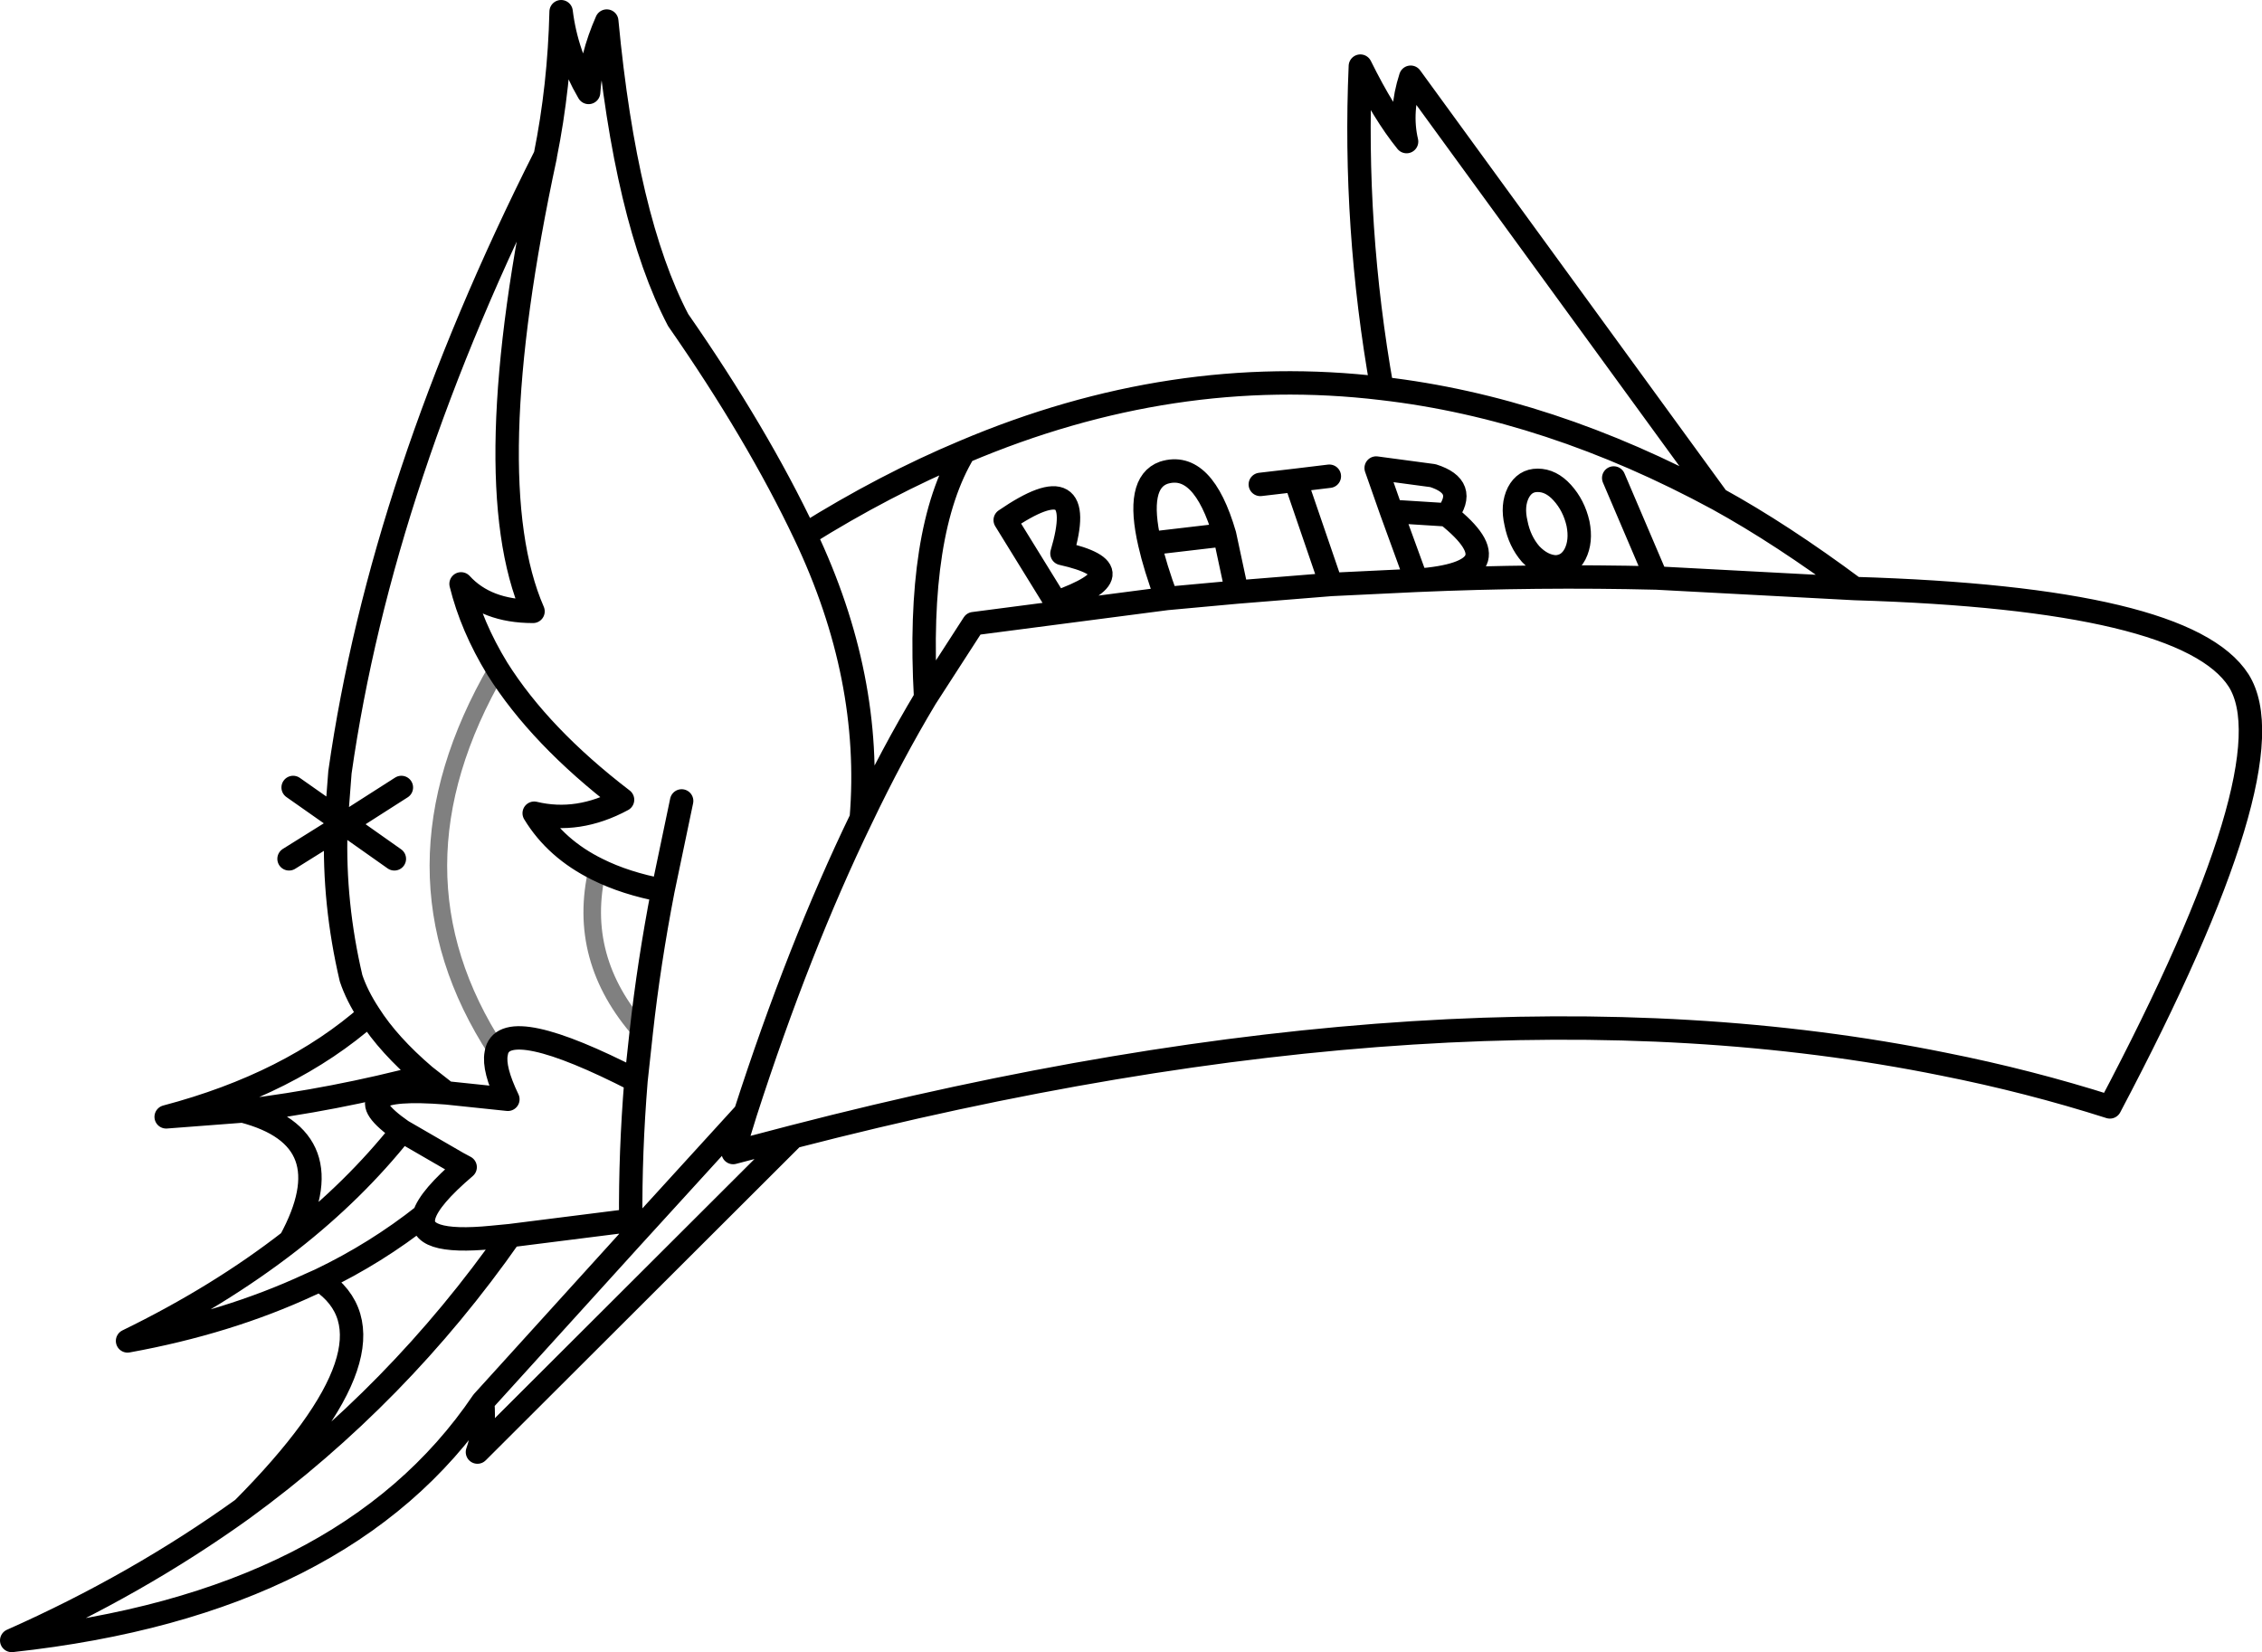 <?xml version="1.0" encoding="UTF-8" standalone="no"?>
<svg xmlns:xlink="http://www.w3.org/1999/xlink" height="141.2px" width="193.3px" xmlns="http://www.w3.org/2000/svg">
  <g transform="matrix(1.0, 0.0, 0.0, 1.0, 96.65, 70.6)">
    <path d="M-71.6 -3.3 L-67.9 -0.7 -67.6 -4.6 Q-64.05 -29.55 -50.05 -57.3 -48.85 -63.25 -48.7 -69.6 -48.25 -65.95 -46.35 -62.7 -46.15 -65.75 -44.8 -68.8 -43.2 -51.85 -38.7 -43.25 -31.95 -33.55 -27.85 -24.9 -21.05 -29.15 -14.25 -32.0 3.55 -39.55 21.45 -37.4 19.0 -51.2 19.6 -64.95 21.6 -60.9 23.55 -58.5 22.95 -61.05 23.9 -64.0 L50.15 -27.95 Q55.6 -24.95 61.85 -20.3 90.15 -19.45 94.65 -12.45 99.15 -5.35 83.65 24.0 76.75 21.8 69.45 20.35 27.8 11.9 -28.85 26.55 L-55.85 53.5 Q-55.2 51.7 -55.4 49.2 -67.1 66.5 -95.65 69.6 -84.95 64.85 -75.9 58.35 -61.6 43.95 -69.3 38.8 L-70.2 39.2 Q-77.2 42.45 -85.75 44.0 -77.95 40.2 -71.85 35.45 -67.05 26.65 -75.9 24.35 L-82.45 24.85 Q-71.85 22.05 -65.1 16.1 -66.15 14.5 -66.65 13.0 -68.15 6.6 -67.95 0.3 L-71.95 2.8 M16.95 -29.9 L14.05 -29.55 17.1 -20.65 24.4 -21.0 22.25 -26.9 20.95 -30.6 25.8 -29.95 Q28.8 -29.0 27.0 -26.6 33.25 -21.65 24.4 -21.0 34.75 -21.45 44.9 -21.2 L41.25 -29.75 M27.0 -26.6 L22.25 -26.9 M33.1 -28.5 Q33.65 -29.55 34.75 -29.55 35.9 -29.55 36.85 -28.5 37.85 -27.4 38.2 -25.85 38.5 -24.35 37.95 -23.25 37.4 -22.2 36.3 -22.15 35.15 -22.2 34.15 -23.25 33.2 -24.35 32.9 -25.9 32.55 -27.4 33.1 -28.5 M8.0 -24.9 Q6.15 -31.25 2.8 -30.2 0.4 -29.35 1.6 -24.15 L8.0 -24.9 9.05 -20.0 17.1 -20.65 M11.05 -29.2 L14.05 -29.55 M-14.25 -32.0 Q-18.35 -25.25 -17.55 -10.95 L-13.45 -17.3 3.05 -19.45 Q2.05 -22.15 1.6 -24.15 M9.05 -20.0 L3.05 -19.45 M61.85 -20.3 L44.9 -21.2 M21.45 -37.4 Q35.75 -35.75 50.15 -27.95 M-54.15 -13.45 Q-56.35 -17.05 -57.25 -20.7 -55.1 -18.35 -51.1 -18.35 -56.0 -29.6 -50.05 -57.25 L-50.05 -57.3 M-67.9 -0.7 L-67.2 -0.2 -62.35 -3.3 M-45.6 3.7 Q-49.15 1.95 -51.0 -1.1 -47.25 -0.2 -43.45 -2.25 -50.5 -7.65 -54.15 -13.45 M-54.2 19.2 Q-53.3 16.1 -42.3 21.75 L-41.85 17.6 Q-41.2 11.7 -40.0 5.5 L-38.4 -2.15 M-45.6 3.7 Q-43.2 4.9 -40.0 5.5 M-6.4 -19.1 L-10.75 -26.15 Q-3.6 -31.05 -5.9 -23.3 1.0 -21.75 -6.4 -19.1 M-27.85 -24.9 Q-22.05 -12.7 -23.05 -0.65 -20.4 -6.2 -17.55 -10.95 M-23.05 -0.65 Q-28.4 10.4 -32.95 24.5 L-34.0 27.9 -28.85 26.55 M-65.1 16.1 Q-63.45 18.7 -60.35 21.35 L-58.5 22.8 -53.25 23.35 Q-54.5 20.75 -54.25 19.45 L-54.2 19.2 M-69.3 38.8 Q-64.5 36.5 -60.4 33.25 -59.95 31.75 -56.9 29.15 L-57.55 28.8 -62.3 26.05 Q-66.35 31.15 -71.85 35.45 M-32.95 24.5 L-42.75 35.25 -55.4 49.2 M-42.75 35.25 L-42.75 33.7 -53.05 35.0 Q-62.6 48.65 -75.9 58.35 M-53.05 35.0 L-54.6 35.15 Q-61.15 35.8 -60.4 33.25 M-42.75 33.7 Q-42.8 27.9 -42.3 21.75 M-60.35 21.35 Q-68.1 23.4 -75.9 24.35 M-62.3 26.05 Q-68.05 22.05 -58.5 22.8 M-67.2 -0.2 L-62.95 2.8 M-67.95 0.3 L-67.9 -0.7 M-67.95 0.3 L-67.2 -0.2" fill="none" stroke="#000000" stroke-linecap="round" stroke-linejoin="round" stroke-width="2.0"/>
    <path d="M-54.15 -13.45 Q-64.2 3.85 -54.2 19.2 M-41.85 17.6 Q-47.4 11.35 -45.6 3.7" fill="none" stroke="#000000" stroke-linecap="round" stroke-linejoin="round" stroke-opacity="0.498" stroke-width="1.5"/>
  </g>
</svg>
